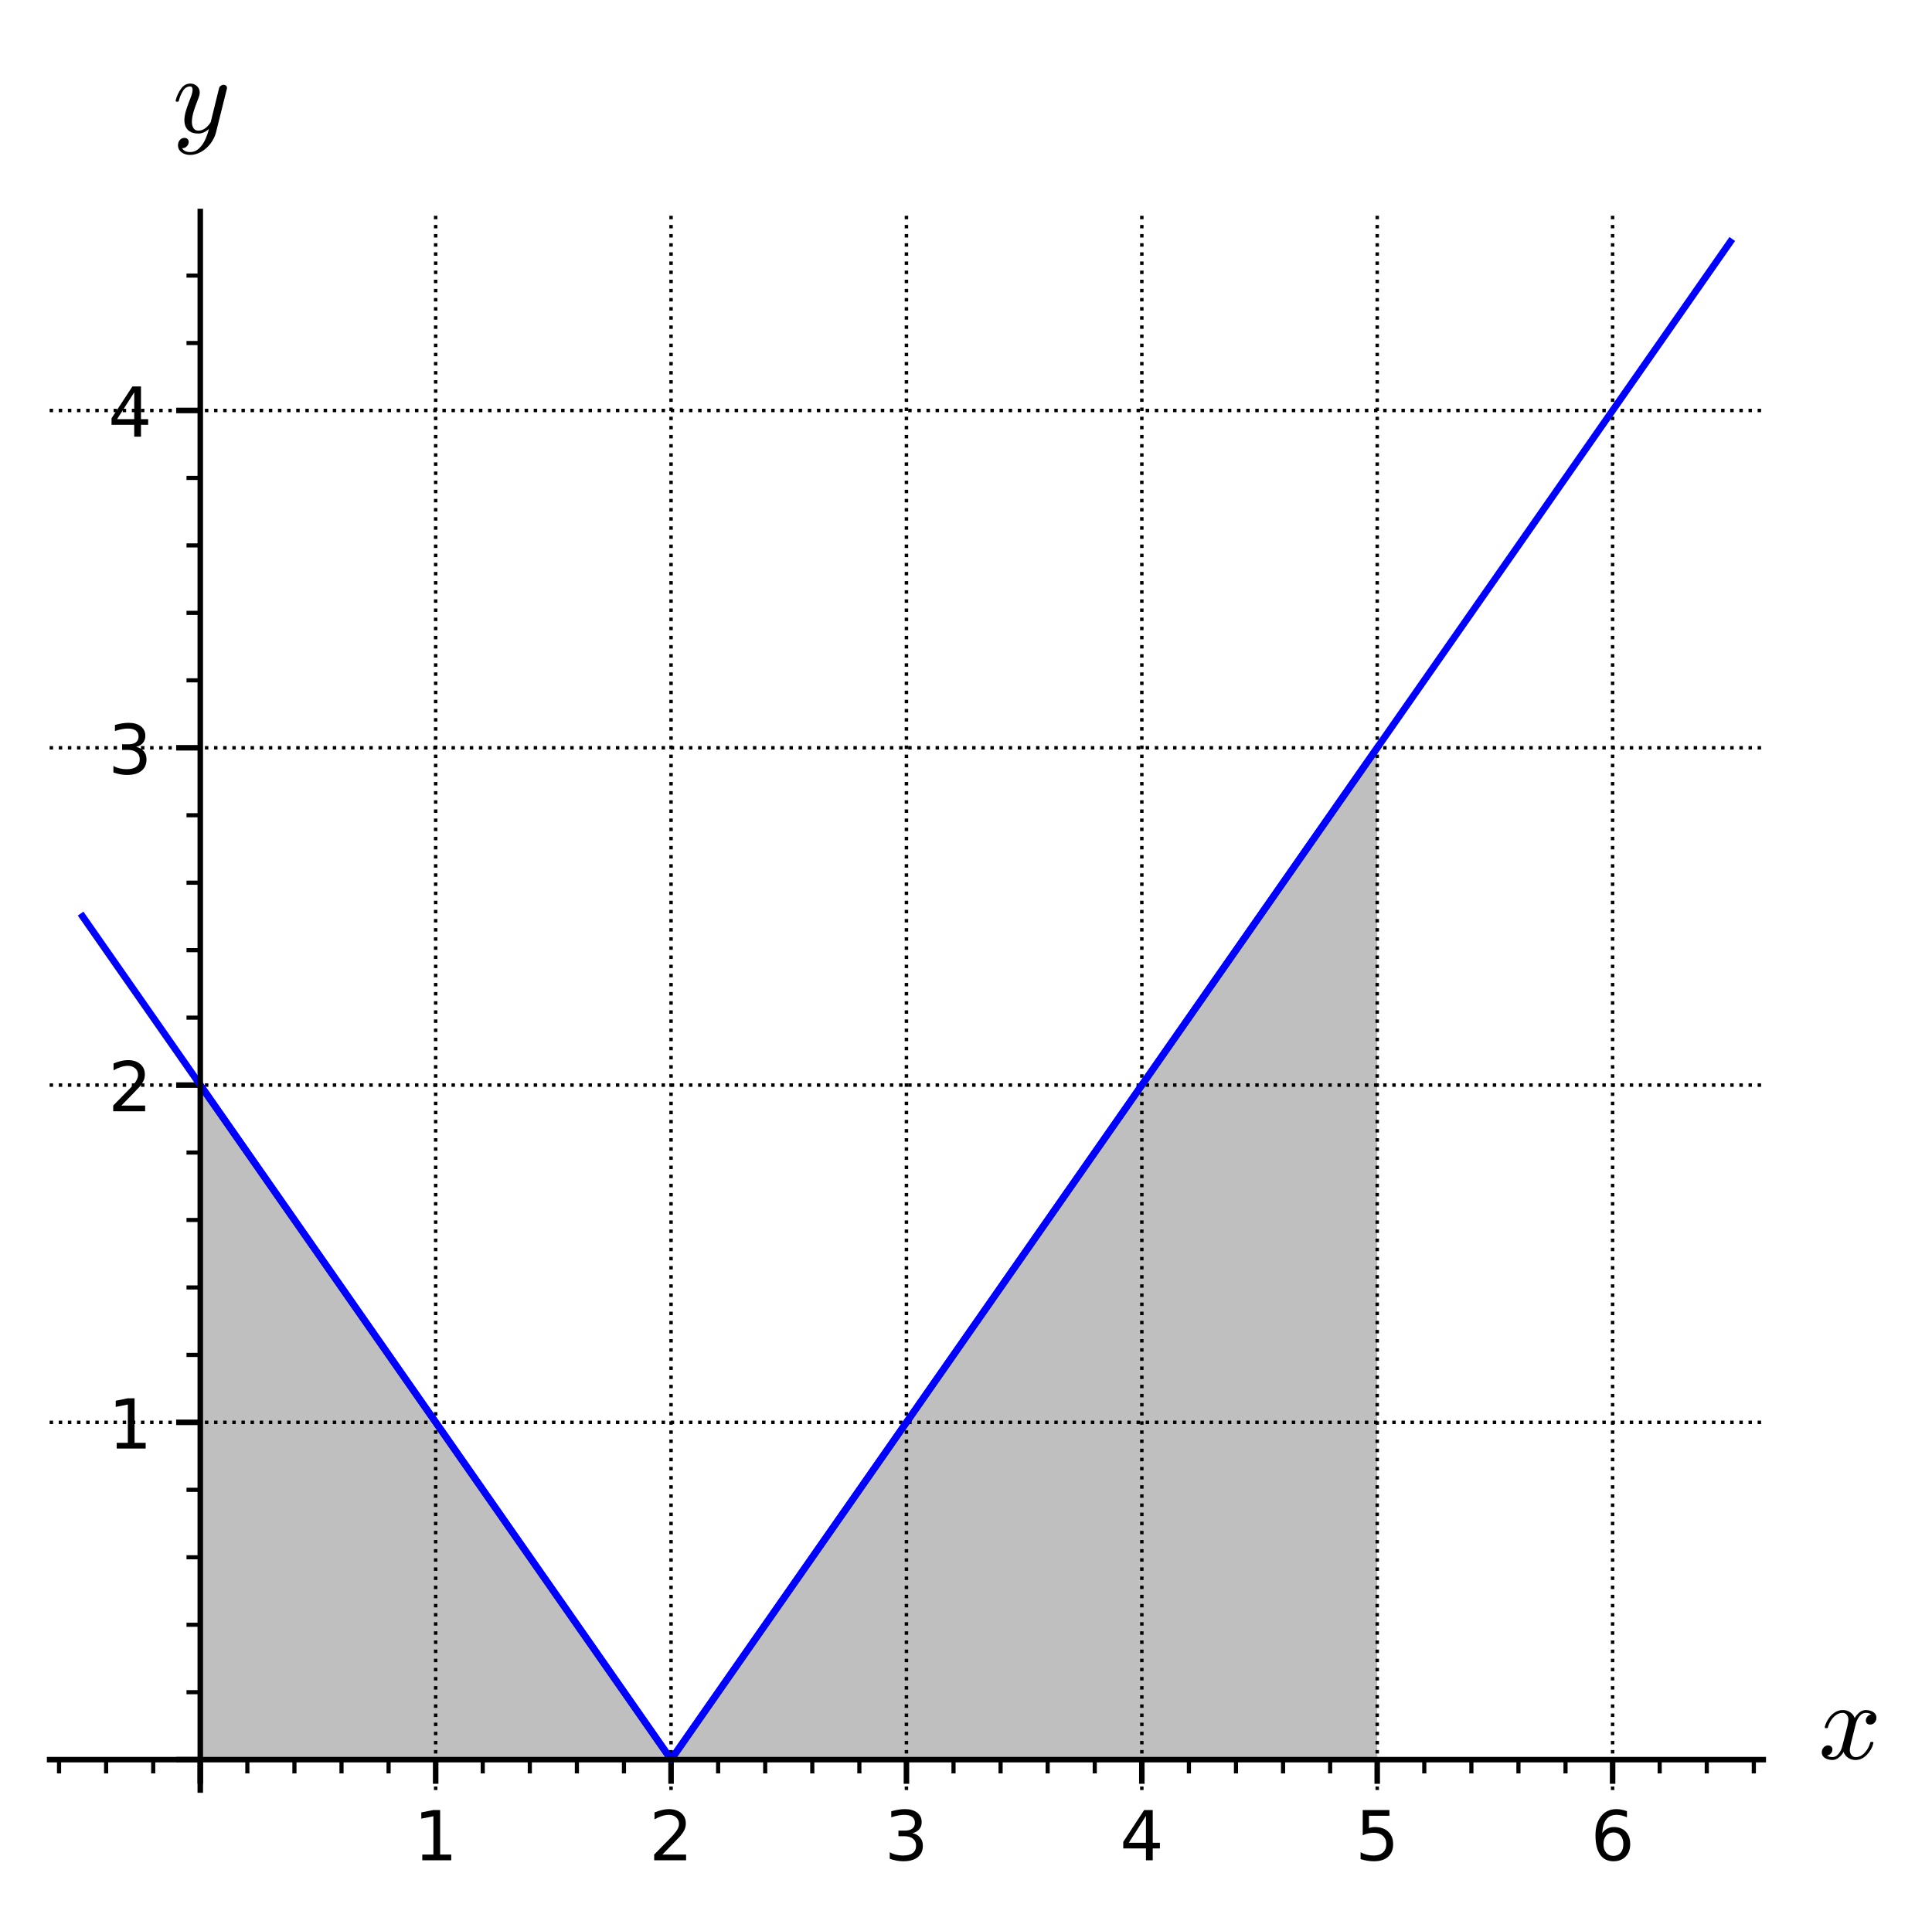<?xml version="1.0" encoding="utf-8" standalone="no"?>
<!DOCTYPE svg PUBLIC "-//W3C//DTD SVG 1.1//EN"
  "http://www.w3.org/Graphics/SVG/1.1/DTD/svg11.dtd">
<!-- Created with matplotlib (https://matplotlib.org/) -->
<svg height="279.183pt" version="1.1" viewBox="0 0 280.27 279.183" width="280.27pt" xmlns="http://www.w3.org/2000/svg" xmlns:xlink="http://www.w3.org/1999/xlink">
 <defs>
  <style type="text/css">
*{stroke-linecap:butt;stroke-linejoin:round;}
  </style>
 </defs>
 <g id="figure_1">
  <g id="patch_1">
   <path d="M 0 279.183 
L 280.27 279.183 
L 280.27 0 
L 0 0 
z
" style="fill:#ffffff;"/>
  </g>
  <g id="axes_1">
   <g id="patch_2">
    <path d="M 7.2 259.71 
L 255.79 259.71 
L 255.79 30.685 
L 7.2 30.685 
z
" style="fill:#ffffff;"/>
   </g>
   <g id="patch_3">
    <path clip-path="url(#p92b2e2d5b0)" d="M 29.054 255.305 
L 29.054 157.432 
L 29.68 158.328 
L 30.548 159.572 
L 31.561 161.025 
L 32.453 162.302 
L 33.731 164.134 
L 34.462 165.182 
L 34.715 165.544 
L 36.294 167.807 
L 37.147 169.03 
L 37.97 170.209 
L 38.065 170.345 
L 39.087 171.81 
L 40.002 173.121 
L 40.706 174.13 
L 42.317 176.44 
L 42.88 177.245 
L 43.928 178.747 
L 44.42 179.453 
L 45.592 181.133 
L 46.148 181.929 
L 47.038 183.204 
L 48.345 185.078 
L 48.847 185.798 
L 49.803 187.168 
L 50.744 188.516 
L 51.315 189.334 
L 52.474 190.996 
L 53.138 191.947 
L 53.651 192.682 
L 54.479 193.869 
L 55.562 195.421 
L 56.143 196.254 
L 56.958 197.421 
L 58.386 199.468 
L 58.895 200.198 
L 60.046 201.847 
L 60.908 203.082 
L 61.764 204.308 
L 62.118 204.817 
L 63.408 206.665 
L 64.603 208.378 
L 64.725 208.553 
L 65.534 209.712 
L 66.673 211.344 
L 67.867 213.056 
L 68.92 214.565 
L 69.356 215.189 
L 69.879 215.939 
L 71.464 218.21 
L 72.338 219.462 
L 73.022 220.443 
L 73.858 221.641 
L 74.362 222.363 
L 75.113 223.44 
L 76.18 224.969 
L 76.742 225.775 
L 77.746 227.214 
L 78.421 228.18 
L 79.472 229.687 
L 80.258 230.814 
L 81.305 232.313 
L 82.173 233.558 
L 82.961 234.687 
L 84.185 236.441 
L 85.231 237.94 
L 86.031 239.087 
L 86.329 239.514 
L 87.3 240.906 
L 88.432 242.528 
L 89.291 243.759 
L 89.684 244.321 
L 90.824 245.956 
L 91.922 247.529 
L 92.793 248.777 
L 93.313 249.523 
L 93.94 250.421 
L 95.007 251.95 
L 95.754 253.02 
L 96.41 253.961 
L 97.17 255.05 
L 97.265 255.186 
L 97.312 255.254 
L 97.36 255.289 
L 97.549 255.017 
L 97.929 254.472 
L 98.936 253.029 
L 99.314 252.488 
L 100.128 251.321 
L 100.757 250.419 
L 102.188 248.369 
L 103.109 247.049 
L 103.873 245.954 
L 104.593 244.922 
L 105.793 243.202 
L 106.517 242.165 
L 107.465 240.807 
L 108.277 239.642 
L 108.699 239.038 
L 109.396 238.039 
L 110.801 236.025 
L 111.76 234.651 
L 112.397 233.739 
L 113.479 232.187 
L 113.836 231.676 
L 115.265 229.629 
L 115.457 229.353 
L 116.567 227.762 
L 117.371 226.61 
L 117.868 225.897 
L 119.126 224.095 
L 120.129 222.658 
L 120.575 222.018 
L 121.517 220.668 
L 122.701 218.972 
L 123.778 217.428 
L 124.107 216.956 
L 125.205 215.382 
L 125.869 214.432 
L 127.041 212.751 
L 127.88 211.549 
L 128.66 210.431 
L 129.49 209.243 
L 130.209 208.211 
L 131.112 206.918 
L 132.392 205.083 
L 133.183 203.949 
L 133.848 202.997 
L 134.829 201.59 
L 135.093 201.212 
L 136.726 198.872 
L 137.014 198.459 
L 137.72 197.446 
L 138.762 195.955 
L 139.402 195.036 
L 140.676 193.211 
L 141.267 192.364 
L 142.158 191.088 
L 143.396 189.313 
L 143.801 188.732 
L 144.808 187.289 
L 145.42 186.412 
L 146.388 185.025 
L 147.402 183.571 
L 147.989 182.73 
L 149.016 181.259 
L 150.26 179.475 
L 150.473 179.17 
L 151.602 177.552 
L 152.46 176.323 
L 153.485 174.855 
L 153.888 174.276 
L 155.49 171.981 
L 156.228 170.923 
L 157.01 169.803 
L 157.734 168.765 
L 158.417 167.786 
L 159.322 166.489 
L 160.611 164.641 
L 161.499 163.369 
L 162.06 162.565 
L 163.167 160.978 
L 163.56 160.416 
L 164.835 158.588 
L 165.18 158.093 
L 166.43 156.302 
L 167.26 155.112 
L 168.093 153.919 
L 169.234 152.284 
L 169.826 151.435 
L 170.649 150.256 
L 171.65 148.821 
L 172.437 147.693 
L 173.267 146.504 
L 174.475 144.773 
L 175.03 143.977 
L 176.145 142.38 
L 176.48 141.9 
L 177.381 140.608 
L 177.938 139.809 
L 179.315 137.837 
L 179.993 136.864 
L 180.691 135.864 
L 181.496 134.71 
L 182.409 133.402 
L 183.678 131.584 
L 184.004 131.117 
L 185.503 128.969 
L 186.352 127.751 
L 187.299 126.394 
L 187.461 126.163 
L 189.015 123.934 
L 189.403 123.378 
L 189.936 122.615 
L 190.955 121.155 
L 192.275 119.264 
L 192.509 118.927 
L 193.971 116.832 
L 194.823 115.611 
L 195.809 114.199 
L 196.396 113.356 
L 197.596 111.637 
L 198.464 110.394 
L 199.239 109.283 
L 199.789 108.495 
L 199.789 255.305 
z
" style="fill:#808080;opacity:0.5;"/>
   </g>
   <g id="matplotlib.axis_1">
    <g id="xtick_1">
     <g id="line2d_1">
      <path clip-path="url(#p92b2e2d5b0)" d="M 29.054 259.71 
L 29.054 30.685 
" style="fill:none;stroke:#000000;stroke-dasharray:0.5,0.825;stroke-dashoffset:0;stroke-width:0.5;"/>
     </g>
     <g id="line2d_2">
      <defs>
       <path d="M 0 0 
L 0 3.5 
" id="mb85d39cf85" style="stroke:#000000;stroke-width:0.8;"/>
      </defs>
      <g>
       <use style="stroke:#000000;stroke-width:0.8;" x="29.054" xlink:href="#mb85d39cf85" y="255.305"/>
      </g>
     </g>
    </g>
    <g id="xtick_2">
     <g id="line2d_3">
      <path clip-path="url(#p92b2e2d5b0)" d="M 63.201 259.71 
L 63.201 30.685 
" style="fill:none;stroke:#000000;stroke-dasharray:0.5,0.825;stroke-dashoffset:0;stroke-width:0.5;"/>
     </g>
     <g id="line2d_4">
      <g>
       <use style="stroke:#000000;stroke-width:0.8;" x="63.201" xlink:href="#mb85d39cf85" y="255.305"/>
      </g>
     </g>
     <g id="text_1">
      <!-- 1 -->
      <defs>
       <path d="M 12.406 8.297 
L 28.516 8.297 
L 28.516 63.922 
L 10.984 60.406 
L 10.984 69.391 
L 28.422 72.906 
L 38.281 72.906 
L 38.281 8.297 
L 54.391 8.297 
L 54.391 0 
L 12.406 0 
z
" id="DejaVuSans-49"/>
      </defs>
      <g transform="translate(60.02 269.904)scale(0.1 -0.1)">
       <use xlink:href="#DejaVuSans-49"/>
      </g>
     </g>
    </g>
    <g id="xtick_3">
     <g id="line2d_5">
      <path clip-path="url(#p92b2e2d5b0)" d="M 97.348 259.71 
L 97.348 30.685 
" style="fill:none;stroke:#000000;stroke-dasharray:0.5,0.825;stroke-dashoffset:0;stroke-width:0.5;"/>
     </g>
     <g id="line2d_6">
      <g>
       <use style="stroke:#000000;stroke-width:0.8;" x="97.348" xlink:href="#mb85d39cf85" y="255.305"/>
      </g>
     </g>
     <g id="text_2">
      <!-- 2 -->
      <defs>
       <path d="M 19.188 8.297 
L 53.609 8.297 
L 53.609 0 
L 7.328 0 
L 7.328 8.297 
Q 12.938 14.109 22.625 23.891 
Q 32.328 33.688 34.812 36.531 
Q 39.547 41.844 41.422 45.531 
Q 43.312 49.219 43.312 52.781 
Q 43.312 58.594 39.234 62.25 
Q 35.156 65.922 28.609 65.922 
Q 23.969 65.922 18.812 64.312 
Q 13.672 62.703 7.812 59.422 
L 7.812 69.391 
Q 13.766 71.781 18.938 73 
Q 24.125 74.219 28.422 74.219 
Q 39.75 74.219 46.484 68.547 
Q 53.219 62.891 53.219 53.422 
Q 53.219 48.922 51.531 44.891 
Q 49.859 40.875 45.406 35.406 
Q 44.188 33.984 37.641 27.219 
Q 31.109 20.453 19.188 8.297 
z
" id="DejaVuSans-50"/>
      </defs>
      <g transform="translate(94.167 269.904)scale(0.1 -0.1)">
       <use xlink:href="#DejaVuSans-50"/>
      </g>
     </g>
    </g>
    <g id="xtick_4">
     <g id="line2d_7">
      <path clip-path="url(#p92b2e2d5b0)" d="M 131.495 259.71 
L 131.495 30.685 
" style="fill:none;stroke:#000000;stroke-dasharray:0.5,0.825;stroke-dashoffset:0;stroke-width:0.5;"/>
     </g>
     <g id="line2d_8">
      <g>
       <use style="stroke:#000000;stroke-width:0.8;" x="131.495" xlink:href="#mb85d39cf85" y="255.305"/>
      </g>
     </g>
     <g id="text_3">
      <!-- 3 -->
      <defs>
       <path d="M 40.578 39.312 
Q 47.656 37.797 51.625 33 
Q 55.609 28.219 55.609 21.188 
Q 55.609 10.406 48.188 4.484 
Q 40.766 -1.422 27.094 -1.422 
Q 22.516 -1.422 17.656 -0.516 
Q 12.797 0.391 7.625 2.203 
L 7.625 11.719 
Q 11.719 9.328 16.594 8.109 
Q 21.484 6.891 26.812 6.891 
Q 36.078 6.891 40.938 10.547 
Q 45.797 14.203 45.797 21.188 
Q 45.797 27.641 41.281 31.266 
Q 36.766 34.906 28.719 34.906 
L 20.219 34.906 
L 20.219 43.016 
L 29.109 43.016 
Q 36.375 43.016 40.234 45.922 
Q 44.094 48.828 44.094 54.297 
Q 44.094 59.906 40.109 62.906 
Q 36.141 65.922 28.719 65.922 
Q 24.656 65.922 20.016 65.031 
Q 15.375 64.156 9.812 62.312 
L 9.812 71.094 
Q 15.438 72.656 20.344 73.438 
Q 25.25 74.219 29.594 74.219 
Q 40.828 74.219 47.359 69.109 
Q 53.906 64.016 53.906 55.328 
Q 53.906 49.266 50.438 45.094 
Q 46.969 40.922 40.578 39.312 
z
" id="DejaVuSans-51"/>
      </defs>
      <g transform="translate(128.314 269.904)scale(0.1 -0.1)">
       <use xlink:href="#DejaVuSans-51"/>
      </g>
     </g>
    </g>
    <g id="xtick_5">
     <g id="line2d_9">
      <path clip-path="url(#p92b2e2d5b0)" d="M 165.642 259.71 
L 165.642 30.685 
" style="fill:none;stroke:#000000;stroke-dasharray:0.5,0.825;stroke-dashoffset:0;stroke-width:0.5;"/>
     </g>
     <g id="line2d_10">
      <g>
       <use style="stroke:#000000;stroke-width:0.8;" x="165.642" xlink:href="#mb85d39cf85" y="255.305"/>
      </g>
     </g>
     <g id="text_4">
      <!-- 4 -->
      <defs>
       <path d="M 37.797 64.312 
L 12.891 25.391 
L 37.797 25.391 
z
M 35.203 72.906 
L 47.609 72.906 
L 47.609 25.391 
L 58.016 25.391 
L 58.016 17.188 
L 47.609 17.188 
L 47.609 0 
L 37.797 0 
L 37.797 17.188 
L 4.891 17.188 
L 4.891 26.703 
z
" id="DejaVuSans-52"/>
      </defs>
      <g transform="translate(162.461 269.904)scale(0.1 -0.1)">
       <use xlink:href="#DejaVuSans-52"/>
      </g>
     </g>
    </g>
    <g id="xtick_6">
     <g id="line2d_11">
      <path clip-path="url(#p92b2e2d5b0)" d="M 199.789 259.71 
L 199.789 30.685 
" style="fill:none;stroke:#000000;stroke-dasharray:0.5,0.825;stroke-dashoffset:0;stroke-width:0.5;"/>
     </g>
     <g id="line2d_12">
      <g>
       <use style="stroke:#000000;stroke-width:0.8;" x="199.789" xlink:href="#mb85d39cf85" y="255.305"/>
      </g>
     </g>
     <g id="text_5">
      <!-- 5 -->
      <defs>
       <path d="M 10.797 72.906 
L 49.516 72.906 
L 49.516 64.594 
L 19.828 64.594 
L 19.828 46.734 
Q 21.969 47.469 24.109 47.828 
Q 26.266 48.188 28.422 48.188 
Q 40.625 48.188 47.75 41.5 
Q 54.891 34.812 54.891 23.391 
Q 54.891 11.625 47.562 5.094 
Q 40.234 -1.422 26.906 -1.422 
Q 22.312 -1.422 17.547 -0.641 
Q 12.797 0.141 7.719 1.703 
L 7.719 11.625 
Q 12.109 9.234 16.797 8.062 
Q 21.484 6.891 26.703 6.891 
Q 35.156 6.891 40.078 11.328 
Q 45.016 15.766 45.016 23.391 
Q 45.016 31 40.078 35.438 
Q 35.156 39.891 26.703 39.891 
Q 22.75 39.891 18.812 39.016 
Q 14.891 38.141 10.797 36.281 
z
" id="DejaVuSans-53"/>
      </defs>
      <g transform="translate(196.608 269.904)scale(0.1 -0.1)">
       <use xlink:href="#DejaVuSans-53"/>
      </g>
     </g>
    </g>
    <g id="xtick_7">
     <g id="line2d_13">
      <path clip-path="url(#p92b2e2d5b0)" d="M 233.936 259.71 
L 233.936 30.685 
" style="fill:none;stroke:#000000;stroke-dasharray:0.5,0.825;stroke-dashoffset:0;stroke-width:0.5;"/>
     </g>
     <g id="line2d_14">
      <g>
       <use style="stroke:#000000;stroke-width:0.8;" x="233.936" xlink:href="#mb85d39cf85" y="255.305"/>
      </g>
     </g>
     <g id="text_6">
      <!-- 6 -->
      <defs>
       <path d="M 33.016 40.375 
Q 26.375 40.375 22.484 35.828 
Q 18.609 31.297 18.609 23.391 
Q 18.609 15.531 22.484 10.953 
Q 26.375 6.391 33.016 6.391 
Q 39.656 6.391 43.531 10.953 
Q 47.406 15.531 47.406 23.391 
Q 47.406 31.297 43.531 35.828 
Q 39.656 40.375 33.016 40.375 
z
M 52.594 71.297 
L 52.594 62.312 
Q 48.875 64.062 45.094 64.984 
Q 41.312 65.922 37.594 65.922 
Q 27.828 65.922 22.672 59.328 
Q 17.531 52.734 16.797 39.406 
Q 19.672 43.656 24.016 45.922 
Q 28.375 48.188 33.594 48.188 
Q 44.578 48.188 50.953 41.516 
Q 57.328 34.859 57.328 23.391 
Q 57.328 12.156 50.688 5.359 
Q 44.047 -1.422 33.016 -1.422 
Q 20.359 -1.422 13.672 8.266 
Q 6.984 17.969 6.984 36.375 
Q 6.984 53.656 15.188 63.938 
Q 23.391 74.219 37.203 74.219 
Q 40.922 74.219 44.703 73.484 
Q 48.484 72.75 52.594 71.297 
z
" id="DejaVuSans-54"/>
      </defs>
      <g transform="translate(230.755 269.904)scale(0.1 -0.1)">
       <use xlink:href="#DejaVuSans-54"/>
      </g>
     </g>
    </g>
    <g id="xtick_8">
     <g id="line2d_15">
      <defs>
       <path d="M 0 0 
L 0 2 
" id="m9661349842" style="stroke:#000000;stroke-width:0.6;"/>
      </defs>
      <g>
       <use style="stroke:#000000;stroke-width:0.6;" x="8.566" xlink:href="#m9661349842" y="255.305"/>
      </g>
     </g>
    </g>
    <g id="xtick_9">
     <g id="line2d_16">
      <g>
       <use style="stroke:#000000;stroke-width:0.6;" x="15.395" xlink:href="#m9661349842" y="255.305"/>
      </g>
     </g>
    </g>
    <g id="xtick_10">
     <g id="line2d_17">
      <g>
       <use style="stroke:#000000;stroke-width:0.6;" x="22.225" xlink:href="#m9661349842" y="255.305"/>
      </g>
     </g>
    </g>
    <g id="xtick_11">
     <g id="line2d_18">
      <g>
       <use style="stroke:#000000;stroke-width:0.6;" x="35.883" xlink:href="#m9661349842" y="255.305"/>
      </g>
     </g>
    </g>
    <g id="xtick_12">
     <g id="line2d_19">
      <g>
       <use style="stroke:#000000;stroke-width:0.6;" x="42.713" xlink:href="#m9661349842" y="255.305"/>
      </g>
     </g>
    </g>
    <g id="xtick_13">
     <g id="line2d_20">
      <g>
       <use style="stroke:#000000;stroke-width:0.6;" x="49.542" xlink:href="#m9661349842" y="255.305"/>
      </g>
     </g>
    </g>
    <g id="xtick_14">
     <g id="line2d_21">
      <g>
       <use style="stroke:#000000;stroke-width:0.6;" x="56.372" xlink:href="#m9661349842" y="255.305"/>
      </g>
     </g>
    </g>
    <g id="xtick_15">
     <g id="line2d_22">
      <g>
       <use style="stroke:#000000;stroke-width:0.6;" x="70.03" xlink:href="#m9661349842" y="255.305"/>
      </g>
     </g>
    </g>
    <g id="xtick_16">
     <g id="line2d_23">
      <g>
       <use style="stroke:#000000;stroke-width:0.6;" x="76.86" xlink:href="#m9661349842" y="255.305"/>
      </g>
     </g>
    </g>
    <g id="xtick_17">
     <g id="line2d_24">
      <g>
       <use style="stroke:#000000;stroke-width:0.6;" x="83.689" xlink:href="#m9661349842" y="255.305"/>
      </g>
     </g>
    </g>
    <g id="xtick_18">
     <g id="line2d_25">
      <g>
       <use style="stroke:#000000;stroke-width:0.6;" x="90.519" xlink:href="#m9661349842" y="255.305"/>
      </g>
     </g>
    </g>
    <g id="xtick_19">
     <g id="line2d_26">
      <g>
       <use style="stroke:#000000;stroke-width:0.6;" x="104.177" xlink:href="#m9661349842" y="255.305"/>
      </g>
     </g>
    </g>
    <g id="xtick_20">
     <g id="line2d_27">
      <g>
       <use style="stroke:#000000;stroke-width:0.6;" x="111.007" xlink:href="#m9661349842" y="255.305"/>
      </g>
     </g>
    </g>
    <g id="xtick_21">
     <g id="line2d_28">
      <g>
       <use style="stroke:#000000;stroke-width:0.6;" x="117.836" xlink:href="#m9661349842" y="255.305"/>
      </g>
     </g>
    </g>
    <g id="xtick_22">
     <g id="line2d_29">
      <g>
       <use style="stroke:#000000;stroke-width:0.6;" x="124.666" xlink:href="#m9661349842" y="255.305"/>
      </g>
     </g>
    </g>
    <g id="xtick_23">
     <g id="line2d_30">
      <g>
       <use style="stroke:#000000;stroke-width:0.6;" x="138.324" xlink:href="#m9661349842" y="255.305"/>
      </g>
     </g>
    </g>
    <g id="xtick_24">
     <g id="line2d_31">
      <g>
       <use style="stroke:#000000;stroke-width:0.6;" x="145.154" xlink:href="#m9661349842" y="255.305"/>
      </g>
     </g>
    </g>
    <g id="xtick_25">
     <g id="line2d_32">
      <g>
       <use style="stroke:#000000;stroke-width:0.6;" x="151.983" xlink:href="#m9661349842" y="255.305"/>
      </g>
     </g>
    </g>
    <g id="xtick_26">
     <g id="line2d_33">
      <g>
       <use style="stroke:#000000;stroke-width:0.6;" x="158.813" xlink:href="#m9661349842" y="255.305"/>
      </g>
     </g>
    </g>
    <g id="xtick_27">
     <g id="line2d_34">
      <g>
       <use style="stroke:#000000;stroke-width:0.6;" x="172.471" xlink:href="#m9661349842" y="255.305"/>
      </g>
     </g>
    </g>
    <g id="xtick_28">
     <g id="line2d_35">
      <g>
       <use style="stroke:#000000;stroke-width:0.6;" x="179.301" xlink:href="#m9661349842" y="255.305"/>
      </g>
     </g>
    </g>
    <g id="xtick_29">
     <g id="line2d_36">
      <g>
       <use style="stroke:#000000;stroke-width:0.6;" x="186.13" xlink:href="#m9661349842" y="255.305"/>
      </g>
     </g>
    </g>
    <g id="xtick_30">
     <g id="line2d_37">
      <g>
       <use style="stroke:#000000;stroke-width:0.6;" x="192.96" xlink:href="#m9661349842" y="255.305"/>
      </g>
     </g>
    </g>
    <g id="xtick_31">
     <g id="line2d_38">
      <g>
       <use style="stroke:#000000;stroke-width:0.6;" x="206.618" xlink:href="#m9661349842" y="255.305"/>
      </g>
     </g>
    </g>
    <g id="xtick_32">
     <g id="line2d_39">
      <g>
       <use style="stroke:#000000;stroke-width:0.6;" x="213.448" xlink:href="#m9661349842" y="255.305"/>
      </g>
     </g>
    </g>
    <g id="xtick_33">
     <g id="line2d_40">
      <g>
       <use style="stroke:#000000;stroke-width:0.6;" x="220.277" xlink:href="#m9661349842" y="255.305"/>
      </g>
     </g>
    </g>
    <g id="xtick_34">
     <g id="line2d_41">
      <g>
       <use style="stroke:#000000;stroke-width:0.6;" x="227.107" xlink:href="#m9661349842" y="255.305"/>
      </g>
     </g>
    </g>
    <g id="xtick_35">
     <g id="line2d_42">
      <g>
       <use style="stroke:#000000;stroke-width:0.6;" x="240.765" xlink:href="#m9661349842" y="255.305"/>
      </g>
     </g>
    </g>
    <g id="xtick_36">
     <g id="line2d_43">
      <g>
       <use style="stroke:#000000;stroke-width:0.6;" x="247.595" xlink:href="#m9661349842" y="255.305"/>
      </g>
     </g>
    </g>
    <g id="xtick_37">
     <g id="line2d_44">
      <g>
       <use style="stroke:#000000;stroke-width:0.6;" x="254.424" xlink:href="#m9661349842" y="255.305"/>
      </g>
     </g>
    </g>
    <g id="text_7">
     <!-- $x$ -->
     <defs>
      <path d="M 7.812 2.875 
Q 9.578 1.516 12.797 1.516 
Q 15.922 1.516 18.312 4.516 
Q 20.703 7.516 21.578 11.078 
L 26.125 28.812 
Q 27.203 33.641 27.203 35.406 
Q 27.203 37.891 25.812 39.75 
Q 24.422 41.609 21.922 41.609 
Q 18.75 41.609 15.969 39.625 
Q 13.188 37.641 11.281 34.594 
Q 9.375 31.547 8.594 28.422 
Q 8.406 27.781 7.812 27.781 
L 6.594 27.781 
Q 5.812 27.781 5.812 28.719 
L 5.812 29 
Q 6.781 32.719 9.125 36.25 
Q 11.469 39.797 14.859 41.984 
Q 18.266 44.188 22.125 44.188 
Q 25.781 44.188 28.734 42.234 
Q 31.688 40.281 32.906 36.922 
Q 34.625 39.984 37.281 42.078 
Q 39.938 44.188 43.109 44.188 
Q 45.266 44.188 47.5 43.422 
Q 49.75 42.672 51.172 41.109 
Q 52.594 39.547 52.594 37.203 
Q 52.594 34.672 50.953 32.828 
Q 49.312 31 46.781 31 
Q 45.172 31 44.094 32.031 
Q 43.016 33.062 43.016 34.625 
Q 43.016 36.719 44.453 38.297 
Q 45.906 39.891 47.906 40.188 
Q 46.094 41.609 42.922 41.609 
Q 39.703 41.609 37.328 38.625 
Q 34.969 35.641 33.984 31.984 
L 29.594 14.312 
Q 28.516 10.297 28.516 7.719 
Q 28.516 5.172 29.953 3.344 
Q 31.391 1.516 33.797 1.516 
Q 38.484 1.516 42.156 5.641 
Q 45.844 9.766 47.016 14.703 
Q 47.219 15.281 47.797 15.281 
L 49.031 15.281 
Q 49.422 15.281 49.656 15.016 
Q 49.906 14.75 49.906 14.406 
Q 49.906 14.312 49.812 14.109 
Q 48.391 8.156 43.844 3.516 
Q 39.312 -1.125 33.594 -1.125 
Q 29.938 -1.125 26.984 0.844 
Q 24.031 2.828 22.797 6.203 
Q 21.234 3.266 18.469 1.062 
Q 15.719 -1.125 12.594 -1.125 
Q 10.453 -1.125 8.172 -0.359 
Q 5.906 0.391 4.484 1.953 
Q 3.078 3.516 3.078 5.906 
Q 3.078 8.25 4.703 10.172 
Q 6.344 12.109 8.797 12.109 
Q 10.453 12.109 11.578 11.109 
Q 12.703 10.109 12.703 8.5 
Q 12.703 6.391 11.297 4.828 
Q 9.906 3.266 7.812 2.875 
z
" id="Cmmi10-120"/>
     </defs>
     <g transform="translate(263.79 255.305)scale(0.16 -0.16)">
      <use transform="translate(0 0.812)" xlink:href="#Cmmi10-120"/>
     </g>
    </g>
   </g>
   <g id="matplotlib.axis_2">
    <g id="ytick_1">
     <g id="line2d_45">
      <path clip-path="url(#p92b2e2d5b0)" d="M 7.2 255.305 
L 255.79 255.305 
" style="fill:none;stroke:#000000;stroke-dasharray:0.5,0.825;stroke-dashoffset:0;stroke-width:0.5;"/>
     </g>
     <g id="line2d_46">
      <defs>
       <path d="M 0 0 
L -3.5 0 
" id="m8c29869b31" style="stroke:#000000;stroke-width:0.8;"/>
      </defs>
      <g>
       <use style="stroke:#000000;stroke-width:0.8;" x="29.054" xlink:href="#m8c29869b31" y="255.305"/>
      </g>
     </g>
    </g>
    <g id="ytick_2">
     <g id="line2d_47">
      <path clip-path="url(#p92b2e2d5b0)" d="M 7.2 206.368 
L 255.79 206.368 
" style="fill:none;stroke:#000000;stroke-dasharray:0.5,0.825;stroke-dashoffset:0;stroke-width:0.5;"/>
     </g>
     <g id="line2d_48">
      <g>
       <use style="stroke:#000000;stroke-width:0.8;" x="29.054" xlink:href="#m8c29869b31" y="206.368"/>
      </g>
     </g>
     <g id="text_8">
      <!-- 1 -->
      <g transform="translate(15.692 210.168)scale(0.1 -0.1)">
       <use xlink:href="#DejaVuSans-49"/>
      </g>
     </g>
    </g>
    <g id="ytick_3">
     <g id="line2d_49">
      <path clip-path="url(#p92b2e2d5b0)" d="M 7.2 157.432 
L 255.79 157.432 
" style="fill:none;stroke:#000000;stroke-dasharray:0.5,0.825;stroke-dashoffset:0;stroke-width:0.5;"/>
     </g>
     <g id="line2d_50">
      <g>
       <use style="stroke:#000000;stroke-width:0.8;" x="29.054" xlink:href="#m8c29869b31" y="157.432"/>
      </g>
     </g>
     <g id="text_9">
      <!-- 2 -->
      <g transform="translate(15.692 161.231)scale(0.1 -0.1)">
       <use xlink:href="#DejaVuSans-50"/>
      </g>
     </g>
    </g>
    <g id="ytick_4">
     <g id="line2d_51">
      <path clip-path="url(#p92b2e2d5b0)" d="M 7.2 108.495 
L 255.79 108.495 
" style="fill:none;stroke:#000000;stroke-dasharray:0.5,0.825;stroke-dashoffset:0;stroke-width:0.5;"/>
     </g>
     <g id="line2d_52">
      <g>
       <use style="stroke:#000000;stroke-width:0.8;" x="29.054" xlink:href="#m8c29869b31" y="108.495"/>
      </g>
     </g>
     <g id="text_10">
      <!-- 3 -->
      <g transform="translate(15.692 112.294)scale(0.1 -0.1)">
       <use xlink:href="#DejaVuSans-51"/>
      </g>
     </g>
    </g>
    <g id="ytick_5">
     <g id="line2d_53">
      <path clip-path="url(#p92b2e2d5b0)" d="M 7.2 59.558 
L 255.79 59.558 
" style="fill:none;stroke:#000000;stroke-dasharray:0.5,0.825;stroke-dashoffset:0;stroke-width:0.5;"/>
     </g>
     <g id="line2d_54">
      <g>
       <use style="stroke:#000000;stroke-width:0.8;" x="29.054" xlink:href="#m8c29869b31" y="59.558"/>
      </g>
     </g>
     <g id="text_11">
      <!-- 4 -->
      <g transform="translate(15.692 63.357)scale(0.1 -0.1)">
       <use xlink:href="#DejaVuSans-52"/>
      </g>
     </g>
    </g>
    <g id="ytick_6">
     <g id="line2d_55">
      <defs>
       <path d="M 0 0 
L -2 0 
" id="m95c0141855" style="stroke:#000000;stroke-width:0.6;"/>
      </defs>
      <g>
       <use style="stroke:#000000;stroke-width:0.6;" x="29.054" xlink:href="#m95c0141855" y="245.518"/>
      </g>
     </g>
    </g>
    <g id="ytick_7">
     <g id="line2d_56">
      <g>
       <use style="stroke:#000000;stroke-width:0.6;" x="29.054" xlink:href="#m95c0141855" y="235.731"/>
      </g>
     </g>
    </g>
    <g id="ytick_8">
     <g id="line2d_57">
      <g>
       <use style="stroke:#000000;stroke-width:0.6;" x="29.054" xlink:href="#m95c0141855" y="225.943"/>
      </g>
     </g>
    </g>
    <g id="ytick_9">
     <g id="line2d_58">
      <g>
       <use style="stroke:#000000;stroke-width:0.6;" x="29.054" xlink:href="#m95c0141855" y="216.156"/>
      </g>
     </g>
    </g>
    <g id="ytick_10">
     <g id="line2d_59">
      <g>
       <use style="stroke:#000000;stroke-width:0.6;" x="29.054" xlink:href="#m95c0141855" y="196.581"/>
      </g>
     </g>
    </g>
    <g id="ytick_11">
     <g id="line2d_60">
      <g>
       <use style="stroke:#000000;stroke-width:0.6;" x="29.054" xlink:href="#m95c0141855" y="186.794"/>
      </g>
     </g>
    </g>
    <g id="ytick_12">
     <g id="line2d_61">
      <g>
       <use style="stroke:#000000;stroke-width:0.6;" x="29.054" xlink:href="#m95c0141855" y="177.006"/>
      </g>
     </g>
    </g>
    <g id="ytick_13">
     <g id="line2d_62">
      <g>
       <use style="stroke:#000000;stroke-width:0.6;" x="29.054" xlink:href="#m95c0141855" y="167.219"/>
      </g>
     </g>
    </g>
    <g id="ytick_14">
     <g id="line2d_63">
      <g>
       <use style="stroke:#000000;stroke-width:0.6;" x="29.054" xlink:href="#m95c0141855" y="147.644"/>
      </g>
     </g>
    </g>
    <g id="ytick_15">
     <g id="line2d_64">
      <g>
       <use style="stroke:#000000;stroke-width:0.6;" x="29.054" xlink:href="#m95c0141855" y="137.857"/>
      </g>
     </g>
    </g>
    <g id="ytick_16">
     <g id="line2d_65">
      <g>
       <use style="stroke:#000000;stroke-width:0.6;" x="29.054" xlink:href="#m95c0141855" y="128.069"/>
      </g>
     </g>
    </g>
    <g id="ytick_17">
     <g id="line2d_66">
      <g>
       <use style="stroke:#000000;stroke-width:0.6;" x="29.054" xlink:href="#m95c0141855" y="118.282"/>
      </g>
     </g>
    </g>
    <g id="ytick_18">
     <g id="line2d_67">
      <g>
       <use style="stroke:#000000;stroke-width:0.6;" x="29.054" xlink:href="#m95c0141855" y="98.707"/>
      </g>
     </g>
    </g>
    <g id="ytick_19">
     <g id="line2d_68">
      <g>
       <use style="stroke:#000000;stroke-width:0.6;" x="29.054" xlink:href="#m95c0141855" y="88.92"/>
      </g>
     </g>
    </g>
    <g id="ytick_20">
     <g id="line2d_69">
      <g>
       <use style="stroke:#000000;stroke-width:0.6;" x="29.054" xlink:href="#m95c0141855" y="79.133"/>
      </g>
     </g>
    </g>
    <g id="ytick_21">
     <g id="line2d_70">
      <g>
       <use style="stroke:#000000;stroke-width:0.6;" x="29.054" xlink:href="#m95c0141855" y="69.345"/>
      </g>
     </g>
    </g>
    <g id="ytick_22">
     <g id="line2d_71">
      <g>
       <use style="stroke:#000000;stroke-width:0.6;" x="29.054" xlink:href="#m95c0141855" y="49.77"/>
      </g>
     </g>
    </g>
    <g id="ytick_23">
     <g id="line2d_72">
      <g>
       <use style="stroke:#000000;stroke-width:0.6;" x="29.054" xlink:href="#m95c0141855" y="39.983"/>
      </g>
     </g>
    </g>
    <g id="text_12">
     <!-- $y$ -->
     <defs>
      <path d="M 8.406 -14.312 
Q 10.5 -17.922 15.719 -17.922 
Q 20.453 -17.922 23.922 -14.594 
Q 27.391 -11.281 29.516 -6.562 
Q 31.641 -1.859 32.812 3.078 
Q 28.375 -1.125 23.188 -1.125 
Q 19.234 -1.125 16.453 0.234 
Q 13.672 1.609 12.125 4.312 
Q 10.594 7.031 10.594 10.891 
Q 10.594 14.156 11.469 17.594 
Q 12.359 21.047 13.938 25.266 
Q 15.531 29.5 16.703 32.625 
Q 18.016 36.281 18.016 38.625 
Q 18.016 41.609 15.828 41.609 
Q 11.859 41.609 9.297 37.531 
Q 6.734 33.453 5.516 28.422 
Q 5.328 27.781 4.688 27.781 
L 3.516 27.781 
Q 2.688 27.781 2.688 28.719 
L 2.688 29 
Q 4.297 34.969 7.609 39.578 
Q 10.938 44.188 16.016 44.188 
Q 19.578 44.188 22.047 41.844 
Q 24.516 39.5 24.516 35.891 
Q 24.516 34.031 23.688 31.984 
Q 23.25 30.766 21.688 26.656 
Q 20.125 22.562 19.281 19.875 
Q 18.453 17.188 17.922 14.594 
Q 17.391 12.016 17.391 9.422 
Q 17.391 6.109 18.797 3.812 
Q 20.219 1.516 23.297 1.516 
Q 29.5 1.516 34.422 9.078 
L 42 39.891 
Q 42.328 41.219 43.547 42.156 
Q 44.781 43.109 46.188 43.109 
Q 47.406 43.109 48.312 42.328 
Q 49.219 41.547 49.219 40.281 
Q 49.219 39.703 49.125 39.5 
L 39.203 -0.297 
Q 37.891 -5.422 34.375 -10.109 
Q 30.859 -14.797 25.906 -17.656 
Q 20.953 -20.516 15.578 -20.516 
Q 12.984 -20.516 10.438 -19.5 
Q 7.906 -18.5 6.344 -16.5 
Q 4.781 -14.5 4.781 -11.812 
Q 4.781 -9.078 6.391 -7.078 
Q 8.016 -5.078 10.688 -5.078 
Q 12.312 -5.078 13.406 -6.078 
Q 14.5 -7.078 14.5 -8.688 
Q 14.5 -10.984 12.781 -12.688 
Q 11.078 -14.406 8.797 -14.406 
Q 8.688 -14.359 8.594 -14.328 
Q 8.5 -14.312 8.406 -14.312 
z
" id="Cmmi10-121"/>
     </defs>
     <g transform="translate(25.054 19.325)scale(0.16 -0.16)">
      <use transform="translate(0 0.812)" xlink:href="#Cmmi10-121"/>
     </g>
    </g>
   </g>
   <g id="line2d_73">
    <path clip-path="url(#p92b2e2d5b0)" d="M 29.054 157.432 
L 97.36 255.289 
L 199.789 108.495 
L 199.789 108.495 
" style="fill:none;stroke:#0000ff;stroke-linecap:square;"/>
   </g>
   <g id="line2d_74">
    <path clip-path="url(#p92b2e2d5b0)" d="M 11.981 132.963 
L 97.359 255.289 
L 97.403 255.226 
L 251.009 35.089 
L 251.009 35.089 
" style="fill:none;stroke:#0000ff;stroke-linecap:square;"/>
   </g>
   <g id="patch_4">
    <path d="M 29.054 259.71 
L 29.054 30.685 
" style="fill:none;stroke:#000000;stroke-linecap:square;stroke-linejoin:miter;stroke-width:0.8;"/>
   </g>
   <g id="patch_5">
    <path d="M 7.2 255.305 
L 255.79 255.305 
" style="fill:none;stroke:#000000;stroke-linecap:square;stroke-linejoin:miter;stroke-width:0.8;"/>
   </g>
  </g>
 </g>
 <defs>
  <clipPath id="p92b2e2d5b0">
   <rect height="229.025" width="248.59" x="7.2" y="30.685"/>
  </clipPath>
 </defs>
</svg>
